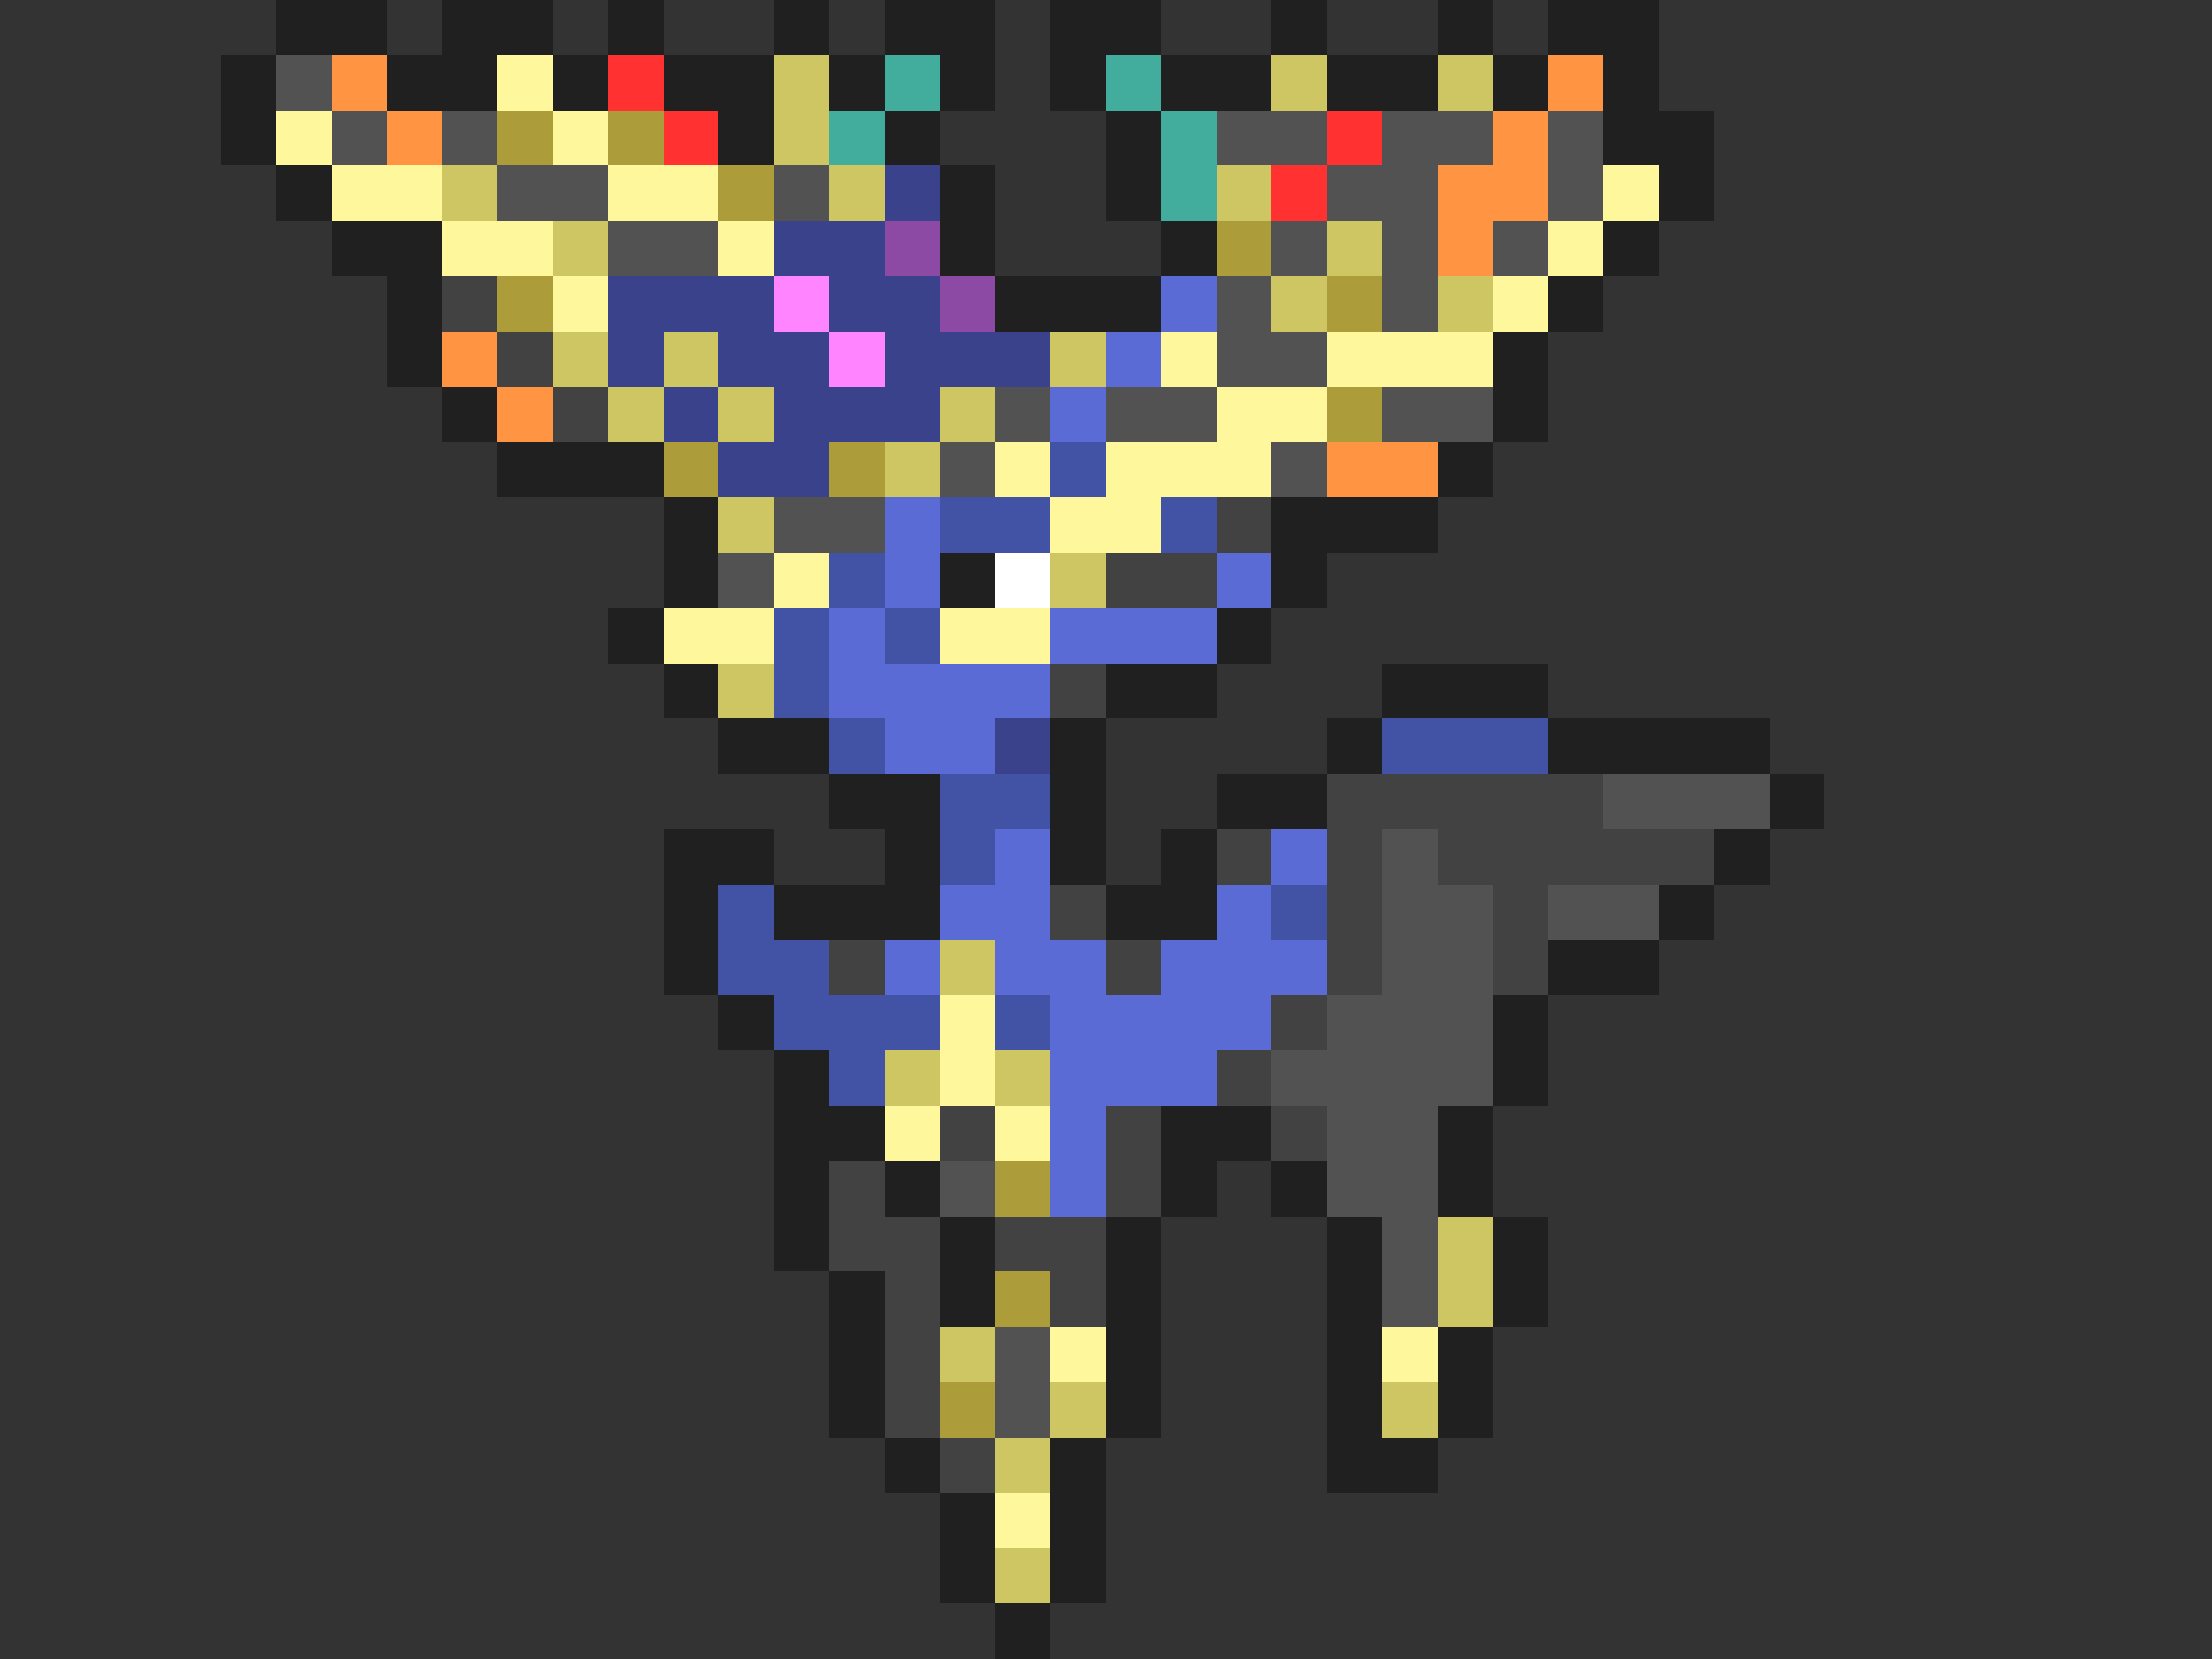 <svg xmlns="http://www.w3.org/2000/svg" viewBox="0 -0.5 40 30" shape-rendering="crispEdges">
<rect x="0" y="-0.5" width="40" height="30" fill="#333333" stroke="none"/>
<path stroke="#202020" d="M5 0h2M8 0h2M11 0h1M14 0h1M16 0h2M19 0h2M23 0h1M26 0h1M28 0h2M4 1h1M7 1h2M10 1h1M12 1h2M15 1h1M17 1h1M19 1h1M21 1h2M24 1h2M27 1h1M29 1h1M4 2h1M13 2h1M16 2h1M20 2h1M29 2h2M5 3h1M17 3h1M20 3h1M30 3h1M6 4h2M17 4h1M21 4h1M29 4h1M7 5h1M18 5h3M28 5h1M7 6h1M27 6h1M8 7h1M27 7h1M9 8h3M26 8h1M12 9h1M23 9h3M12 10h1M17 10h1M23 10h1M11 11h1M22 11h1M12 12h1M20 12h2M25 12h3M13 13h2M19 13h1M24 13h1M28 13h4M15 14h2M19 14h1M22 14h2M32 14h1M12 15h2M16 15h1M19 15h1M21 15h1M31 15h1M12 16h1M14 16h3M20 16h2M30 16h1M12 17h1M28 17h2M13 18h1M27 18h1M14 19h1M27 19h1M14 20h2M21 20h2M26 20h1M14 21h1M16 21h1M21 21h1M23 21h1M26 21h1M14 22h1M17 22h1M20 22h1M24 22h1M27 22h1M15 23h1M17 23h1M20 23h1M24 23h1M27 23h1M15 24h1M20 24h1M24 24h1M26 24h1M15 25h1M20 25h1M24 25h1M26 25h1M16 26h1M19 26h1M24 26h2M17 27h1M19 27h1M17 28h1M19 28h1M18 29h1" />
<path stroke="#525252" d="M5 1h1M6 2h1M8 2h1M22 2h2M25 2h2M28 2h1M9 3h2M14 3h1M24 3h2M28 3h1M11 4h2M23 4h1M25 4h1M27 4h1M22 5h1M25 5h1M22 6h2M18 7h1M20 7h2M25 7h2M17 8h1M23 8h1M14 9h2M13 10h1M29 14h3M25 15h1M25 16h2M28 16h2M25 17h2M24 18h3M23 19h4M24 20h2M17 21h1M24 21h2M25 22h1M25 23h1M18 24h1M18 25h1" />
<path stroke="#ff9442" d="M6 1h1M28 1h1M7 2h1M27 2h1M26 3h2M26 4h1M8 6h1M9 7h1M24 8h2" />
<path stroke="#fff79c" d="M9 1h1M5 2h1M10 2h1M6 3h2M11 3h2M29 3h1M8 4h2M13 4h1M28 4h1M10 5h1M27 5h1M21 6h1M24 6h3M22 7h2M18 8h1M20 8h3M19 9h2M14 10h1M12 11h2M17 11h2M17 18h1M17 19h1M16 20h1M18 20h1M19 24h1M25 24h1M18 27h1" />
<path stroke="#ff3131" d="M11 1h1M12 2h1M24 2h1M23 3h1" />
<path stroke="#cec563" d="M14 1h1M23 1h1M26 1h1M14 2h1M8 3h1M15 3h1M22 3h1M10 4h1M24 4h1M23 5h1M26 5h1M10 6h1M12 6h1M19 6h1M11 7h1M13 7h1M17 7h1M16 8h1M13 9h1M19 10h1M13 12h1M17 17h1M16 19h1M18 19h1M26 22h1M26 23h1M17 24h1M19 25h1M25 25h1M18 26h1M18 28h1" />
<path stroke="#42ad9c" d="M16 1h1M20 1h1M15 2h1M21 2h1M21 3h1" />
<path stroke="#ad9c3a" d="M9 2h1M11 2h1M13 3h1M22 4h1M9 5h1M24 5h1M24 7h1M12 8h1M15 8h1M18 21h1M18 23h1M17 25h1" />
<path stroke="#3a428c" d="M16 3h1M14 4h2M11 5h3M15 5h2M11 6h1M13 6h2M16 6h3M12 7h1M14 7h3M13 8h2M18 13h1" />
<path stroke="#8c4aa5" d="M16 4h1M17 5h1" />
<path stroke="#424242" d="M8 5h1M9 6h1M10 7h1M22 9h1M20 10h2M19 12h1M24 14h5M22 15h1M24 15h1M26 15h5M19 16h1M24 16h1M27 16h1M15 17h1M20 17h1M24 17h1M27 17h1M23 18h1M22 19h1M17 20h1M20 20h1M23 20h1M15 21h1M20 21h1M15 22h2M18 22h2M16 23h1M19 23h1M16 24h1M16 25h1M17 26h1" />
<path stroke="#ff84ff" d="M14 5h1M15 6h1" />
<path stroke="#5a6bd6" d="M21 5h1M20 6h1M19 7h1M16 9h1M16 10h1M22 10h1M15 11h1M19 11h3M15 12h4M16 13h2M18 15h1M23 15h1M17 16h2M22 16h1M16 17h1M18 17h2M21 17h3M19 18h4M19 19h3M19 20h1M19 21h1" />
<path stroke="#4252a5" d="M19 8h1M17 9h2M21 9h1M15 10h1M14 11h1M16 11h1M14 12h1M15 13h1M25 13h3M17 14h2M17 15h1M13 16h1M23 16h1M13 17h2M14 18h3M18 18h1M15 19h1" />
<path stroke="#ffffff" d="M18 10h1" />
</svg>